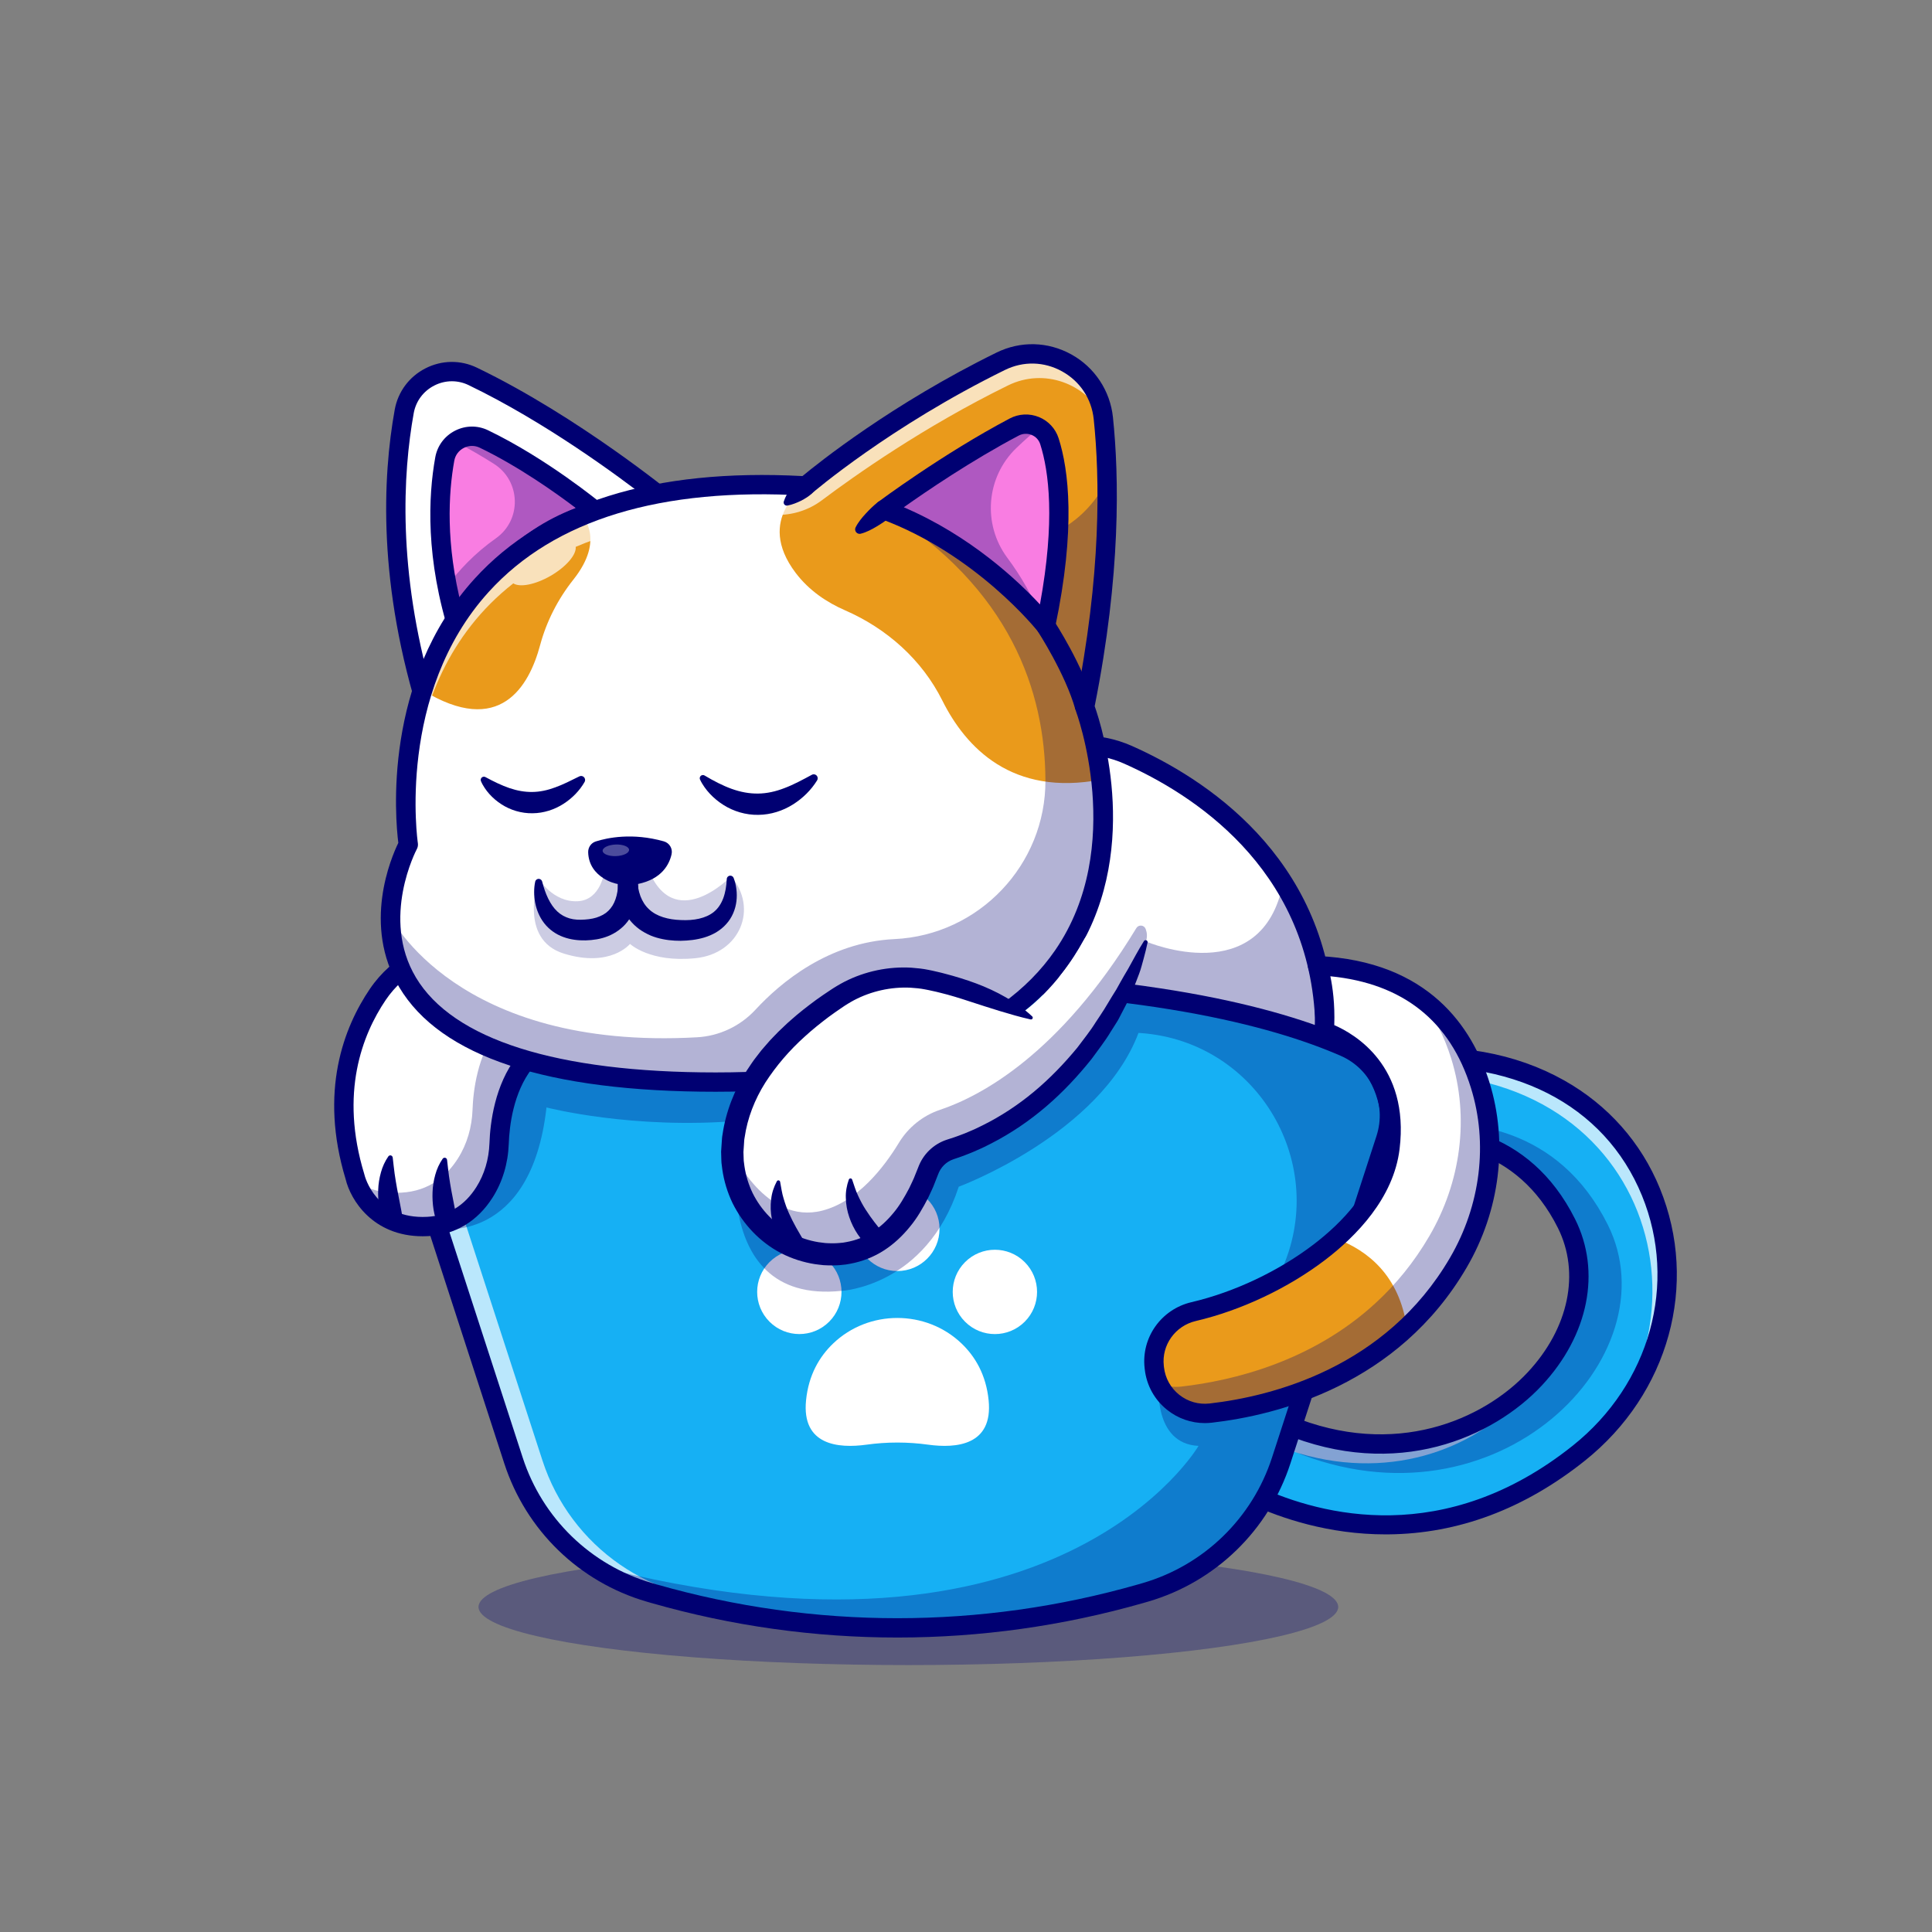 <?xml version="1.0" encoding="utf-8"?>
<!-- Generator: Adobe Illustrator 27.5.0, SVG Export Plug-In . SVG Version: 6.00 Build 0)  -->
<svg version="1.1" id="Layer_1" xmlns="http://www.w3.org/2000/svg" xmlns:xlink="http://www.w3.org/1999/xlink" x="0px" y="0px"
	 viewBox="0 0 4000 4000" style="enable-background:new 0 0 4000 4000;" xml:space="preserve">
<rect x="0" y="0" width="4000" height="4000" fill="#808080" stroke="none"/>
<g>
	<g>
		<rect style="fill:transparent;" width="4000" height="4000"/>
	</g>
	<g>
		<g style="opacity:0.3;">
			<ellipse style="fill:#000072;" cx="1880.671" cy="3326.975" rx="889.946" ry="120.37"/>
		</g>
		<g>
			<g>
				<path style="fill:#FFFFFF;" d="M2570.35,2313.3c-97.95,13.6-224.35,12.35-331.8-49.5c-75.05-43.2-140.85-115.95-181.4-233.8
					c-46.3-134.55-51.5-234.55-36.05-308.6c29.3-140.55,182.9-216.95,314.15-158.75c99.7,44.2,234.55,125.5,321.4,264.4
					c47,74.95,79.95,166.7,85.9,278.45C2748,2208.6,2672.65,2299.1,2570.35,2313.3z"/>
			</g>
			<g>
				<path style="fill:#000072;" d="M2473.285,2322.698c-75.239,0-160.308-13.169-235.981-56.729
					c-84.073-48.398-145.483-127.515-182.52-235.156c-41.636-121.001-53.794-225.273-36.133-309.927
					c13.945-66.89,57.129-123.301,118.482-154.771c62.495-32.061,135.068-34.16,199.131-5.752
					c98.823,43.809,234.995,125.41,322.505,265.361c51.768,82.544,80.796,176.631,86.274,279.644
					c5.483,103.652-71.099,196.074-174.351,210.405l0,0C2541.723,2319.798,2508.579,2322.698,2473.285,2322.698z M2242.729,1545.476
					c-35.406,0-70.757,8.389-103.311,25.088c-60.005,30.776-102.236,85.942-115.874,151.343
					c-17.471,83.76-5.371,187.143,35.967,307.275c36.636,106.47,97.29,184.678,180.283,232.451
					c109.956,63.296,240.244,61.675,330.215,49.189l0,0c100.698-13.979,175.391-104.106,170.044-205.19
					c-5.439-102.153-34.209-195.435-85.522-277.256c-86.836-138.877-222.109-219.912-320.293-263.443
					C2304.936,1551.941,2273.813,1545.476,2242.729,1545.476z"/>
			</g>
		</g>
		<g style="opacity:0.3;">
			<path style="fill:#000072;" d="M2570.35,2313.3c-97.95,13.6-224.35,12.35-331.8-49.5L2374.6,1950
				c0,0,239.15,101.35,282.05-122.95c47,74.95,79.95,166.7,85.9,278.45C2748,2208.6,2672.65,2299.1,2570.35,2313.3z"/>
		</g>
		<g>
			<path style="fill:#000072;" d="M2471.987,2340.403c-70.176,0-134.146-11.357-191.035-33.999
				c-115.229-45.859-196.895-136.665-242.72-269.902c-42.651-124.004-55.005-231.387-36.714-319.175
				c15.02-72.095,61.533-132.891,127.617-166.792c67.222-34.492,145.298-36.743,214.209-6.187l0,0
				c148.955,66.05,401.475,226.646,419.165,560.083c5.981,112.661-77.207,213.115-189.39,228.691
				C2538.144,2337.981,2504.404,2340.403,2471.987,2340.403z M2242.734,1562.967c-32.671,0-65.293,7.744-95.342,23.159
				c-55.273,28.359-94.17,79.15-106.714,139.356c-16.802,80.644-4.897,180.908,35.376,298.013
				c91.777,266.826,317.959,294.097,491.567,270.01c91.772-12.744,159.834-94.863,154.946-186.953
				c-16.563-312.119-254.863-463.301-395.434-525.64l0,0C2300.112,1568.933,2271.406,1562.967,2242.734,1562.967z"/>
		</g>
		<g>
			<path style="fill:#16B0F4;" d="M2811.139,2294.135c11.171,35.25,45.407,57.99,82.211,54.409
				c90.587-8.815,258.867,2.675,349.864,184.521c120.646,241.098-202.864,572.614-579.251,416.195
				c-41.653-17.31-89.327,3.084-104.643,45.511l-1.413,3.914c-13.878,38.445,4.078,81.019,41.234,98.052
				c119.785,54.913,390.718,134.523,669.732-88.166c348.159-277.874,186.681-874.844-390.689-816.269
				C2828.591,2197.334,2796.08,2246.616,2811.139,2294.135L2811.139,2294.135z"/>
		</g>
		<g style="opacity:0.7;">
			<g>
				<path style="fill:#FFFFFF;" d="M2633.962,2989.259c201.108,83.576,387.09,27.833,498.322-78.969
					c-113.033,86.43-282.031,124.309-463.322,48.969c-36.337-15.101-77.242-1.496-97.263,30.387
					C2590.753,2981.381,2613.112,2980.594,2633.962,2989.259z"/>
			</g>
			<g>
				<path style="fill:#FFFFFF;" d="M2883.184,2197.303c-25.317,2.568-46.128,16.702-58.486,36.213
					c7.261-3.157,15.103-5.363,23.486-6.213c559.218-56.734,728.279,501.502,422.015,789.141c1.224-0.966,2.449-1.894,3.674-2.872
					C3622.031,2735.697,3460.554,2138.727,2883.184,2197.303z"/>
			</g>
		</g>
		<g style="opacity:0.3;">
			<path style="fill:#000072;" d="M2676.255,3004.2c423.911,176.169,788.27-197.205,652.39-468.745
				c-102.486-204.807-292.013-217.748-394.039-207.82c-41.452,4.034-80.01-21.577-92.592-61.279
				c-6.967-21.983-4.879-44.295,3.854-63.356c-30.112,17.956-46.171,55.028-34.729,91.134v0
				c11.171,35.25,45.407,57.99,82.211,54.409c90.587-8.815,258.867,2.675,349.864,184.521
				c120.646,241.098-202.864,572.613-579.252,416.195c-41.653-17.31-89.327,3.084-104.643,45.511l-1.413,3.914
				c-6.758,18.721-5.917,38.402,0.964,55.655C2576.561,3007.339,2629.72,2984.861,2676.255,3004.2z"/>
		</g>
		<g>
			<path style="fill:#000072;" d="M2868.808,3176.78c-118.057,0-216.133-33.501-278.003-61.865
				c-47.017-21.553-69.248-74.438-51.709-123.022l1.411-3.906c9.199-25.483,27.91-45.527,52.69-56.455
				c24.732-10.903,53.33-11.177,78.442-0.737c216.939,90.156,400.356,7.969,491.499-89.8
				c85.01-91.191,108.838-205.752,62.188-298.979c-85.391-170.649-243.457-181.987-330.039-173.564
				c-45.865,4.434-89.263-24.248-103.218-68.271c0-0.005,0-0.005,0-0.005c-8.989-28.374-4.77-58.916,11.582-83.799
				c16.387-24.932,42.817-40.957,72.515-43.97c139.229-14.141,261.133,7.554,362.271,64.443
				c90.81,51.079,159.37,128.472,198.267,223.813c80.913,198.33,18.476,424.8-155.357,563.54
				c-125.176,99.907-262.07,151.235-406.87,152.549C2872.587,3176.771,2870.688,3176.78,2868.808,3176.78z M2633.208,2963.069
				c-8.125,0-16.221,1.689-23.877,5.063c-14.673,6.47-25.752,18.34-31.196,33.428l-1.411,3.906
				c-10.42,28.857,2.803,60.278,30.752,73.091c128.486,58.896,383.642,126.104,648.921-85.615
				c159.844-127.578,217.422-335.415,143.271-517.173c-77.583-190.166-271.748-288.662-519.468-263.569
				c-17.661,1.792-33.379,11.323-43.12,26.143c-9.707,14.775-12.212,32.905-6.875,49.751v-0.005
				c8.281,26.147,34.072,43.169,61.206,40.547c96.826-9.409,273.599,3.447,369.688,195.479
				c54.321,108.555,27.998,240.425-68.701,344.155c-99.883,107.148-300.22,197.495-536.108,99.458
				C2648.808,2964.622,2640.996,2963.069,2633.208,2963.069z"/>
		</g>
		<g>
			<path style="fill:#16B0F4;" d="M2868.9,2358.05l-216.35,665.9c-42.8,131.75-147.9,233.9-280.85,272.75
				c-3.4,1-6.75,1.95-10.15,2.95c-328.95,94.05-678.5,94.05-1007.45-0.05c-3.35-0.95-6.7-1.9-10.1-2.9
				c-43.45-12.7-83.95-32.15-120.25-57.3c-74.75-51.5-131.8-126.8-160.6-215.45l-155.85-479.7l-60.5-186.2
				c-24.7-76.05,12.15-158.65,85.45-190.6C1071.6,2106.7,1348.4,2030,1857.85,2030s786.25,76.7,925.6,137.45
				C2856.75,2199.4,2893.65,2282,2868.9,2358.05z"/>
		</g>
		<g>
			<g>
				<path style="fill:#FFFFFF;" d="M1794.122,2991.023c42.331-5.856,85.139-5.856,127.47,0
					c58.431,8.084,134.592,1.384,125.27-91.834c-5.303-53.034-28.072-90.82-56.073-117.63c-73.622-70.491-192.243-70.491-265.866,0
					c-28.001,26.81-50.769,64.596-56.073,117.63C1659.53,2992.407,1735.691,2999.107,1794.122,2991.023z"/>
			</g>
			<g>
				<circle style="fill:#FFFFFF;" cx="1857.857" cy="2544.251" r="87.32"/>
			</g>
			<g>
				
					<ellipse transform="matrix(0.707 -0.707 0.707 0.707 -1406.546 1953.987)" style="fill:#FFFFFF;" cx="1655.399" cy="2674.844" rx="87.32" ry="87.32"/>
			</g>
			<g>
				
					<ellipse transform="matrix(0.707 -0.707 0.707 0.707 -1287.948 2240.307)" style="fill:#FFFFFF;" cx="2060.316" cy="2674.844" rx="87.32" ry="87.32"/>
			</g>
		</g>
		<g style="opacity:0.7;">
			<path style="fill:#FFFFFF;" d="M1414.1,3299.6c-3.35-0.95-6.7-1.9-10.1-2.9c-43.45-12.7-83.95-32.15-120.25-57.3
				c-74.75-51.5-131.8-126.8-160.6-215.45l-155.85-479.7l-60.5-186.2c-24.7-76.05,12.15-158.65,85.45-190.6
				c136.587-59.546,405.259-134.404,895.6-137.35c-9.92-0.059-19.898-0.1-30-0.1c-509.45,0-786.25,76.7-925.6,137.45
				c-73.3,31.95-110.15,114.55-85.45,190.6l60.5,186.2l155.85,479.7c28.8,88.65,85.85,163.95,160.6,215.45
				c36.3,25.15,76.8,44.6,120.25,57.3c3.4,1,6.75,1.95,10.1,2.9c174.209,49.835,354.196,73.263,533.841,70.322
				C1728.295,3367.315,1568.916,3343.887,1414.1,3299.6z"/>
		</g>
		<g style="opacity:0.3;">
			<path style="fill:#000072;" d="M2868.9,2358.05l-216.35,665.9c-42.8,131.75-147.9,233.9-280.85,272.75
				c-3.4,1-6.75,1.95-10.15,2.95c-328.95,94.05-678.5,94.05-1007.45-0.05c-3.35-0.95-6.7-1.9-10.1-2.9
				c-43.45-12.7-83.95-32.15-120.25-57.3c965.8,254.4,1257.7-245.85,1257.7-245.85c-94.3-4.35-82.45-128.5-82.45-128.5
				c108.32,9.226,192.222-102.01,252.673-231.793c102.648-220.378-46.181-476.16-288.612-494.328
				c-3.894-0.292-5.911-0.379-5.911-0.379c-79.3,210-372.15,318.4-372.15,318.4c-67.85,206.9-242.35,215.6-242.35,215.6
				c-290.9,30.35-211.05-352.25-211.05-352.25c-221.8,18.9-400.15-27.45-400.15-27.45c-32.15,285-224.15,251.4-224.15,251.4
				l-60.5-186.2c-24.7-76.05,12.15-158.65,85.45-190.6C1071.6,2106.7,1348.4,2030,1857.85,2030s786.25,76.7,925.6,137.45
				C2856.75,2199.4,2893.65,2282,2868.9,2358.05z"/>
		</g>
		<g>
			<path style="fill:#000072;" d="M1857.856,3390.325c-171.348,0-342.656-23.823-509.243-71.479
				c-3.398-0.972-6.807-1.958-10.215-2.954c-139.355-40.742-249.36-147.568-294.263-285.762l-216.357-665.884
				c-28.076-86.416,13.408-178.896,96.499-215.127c145.547-63.467,425.664-139.121,933.579-139.121
				c507.92,0,788.037,75.654,933.584,139.121c83.086,36.23,124.57,128.711,96.494,215.127l-216.353,665.884
				c-44.902,138.188-154.917,245.02-294.282,285.767c-3.423,1.001-6.831,1.987-10.24,2.964
				C2200.507,3366.497,2029.164,3390.325,1857.856,3390.325z M1857.856,2049.998c-501.021,0-775.532,73.843-917.593,135.791
				c-64.121,27.954-96.123,99.36-74.438,166.094l216.357,665.884c40.806,125.61,140.786,222.705,267.446,259.736
				c3.34,0.977,6.66,1.934,9.985,2.886c325.932,93.242,670.488,93.247,996.441,0.015c3.33-0.957,6.679-1.924,10.024-2.9
				c126.66-37.031,226.646-134.131,267.456-259.736l216.353-665.884c21.684-66.733-10.318-138.14-74.434-166.094
				C2633.393,2123.841,2358.881,2049.998,1857.856,2049.998z"/>
		</g>
		<g>
			<g>
				<g>
					<path style="fill:#FFFFFF;" d="M3019.35,2614.1c-32.1,55-69.9,100.55-110.7,138.15c-132.5,122.3-296.85,161.3-401.95,173.4
						c-57.85,6.65-110.1-34.8-116.7-92.7l-0.3-2.85c-6.1-53.45,29.25-102.35,81.65-114.6c101.4-23.7,216.85-79.9,298.95-155.3
						c58-53.25,99.35-116,107.55-183.75c23.6-195-136.05-240.55-136.05-240.55c5.35-84.1-13.95-136.6-13.95-136.6
						c212.15,9.95,300.65,131.55,336.65,247.05C3102.85,2369.4,3084.35,2502.75,3019.35,2614.1z"/>
				</g>
				<g>
					<path style="fill:#000072;" d="M2494.443,2928.855c-24.248,0-47.607-8.105-66.865-23.394
						c-22.568-17.915-36.792-43.569-40.063-72.227l-0.298-2.876c-6.196-54.272,29.726-104.707,83.564-117.295
						c107.046-25.02,221.167-84.302,297.832-154.707c62.339-57.231,99.253-120.239,106.758-182.212
						c23.056-190.532-132.681-237.388-134.258-237.842l-1.933-0.552l0.127-2.007c5.249-82.529-13.608-135.063-13.804-135.586
						l-1.294-3.53l3.76,0.176c219.229,10.283,305.313,140.977,338.921,248.804c37.705,120.986,21.167,255.757-45.381,369.751
						c-30.406,52.104-67.808,98.779-111.162,138.73c-130.542,120.488-291.401,161.152-403.359,174.048
						C2502.788,2928.616,2498.603,2928.855,2494.443,2928.855z M2744.413,2134.114c18.223,6.133,158.086,59.473,135.918,242.637
						c-7.646,63.169-45.112,127.241-108.34,185.288c-77.256,70.957-192.237,130.688-300.069,155.898
						c-51.372,12.007-85.649,60.107-79.736,111.88l0.298,2.876c3.115,27.305,16.685,51.768,38.203,68.853
						c21.509,17.08,48.379,24.79,75.728,21.621c111.216-12.808,270.991-53.179,400.542-172.754
						c42.988-39.614,80.078-85.903,110.234-137.573l0,0c65.84-112.788,82.212-246.094,44.922-365.747
						c-32.944-105.703-117.09-233.701-330.752-245.112C2735.444,2015.086,2748.598,2063.709,2744.413,2134.114z"/>
				</g>
			</g>
			<g>
				<path style="fill:#EA9A1B;" d="M2765.808,2564.161c-81.791,73.382-194.863,128.06-294.458,151.339
					c-52.4,12.25-87.75,61.15-81.65,114.6l0.3,2.85c6.6,57.9,58.85,99.35,116.7,92.7c105.099-12.1,269.449-51.1,401.949-173.4
					c1.357-1.251,2.683-2.584,4.034-3.854C2897.084,2641.464,2832.712,2589.17,2765.808,2564.161z"/>
			</g>
			<g style="opacity:0.3;">
				<path style="fill:#000072;" d="M3064.5,2246.35c-20.693-66.391-58.799-134.755-127.699-182.813
					c32.736,39.185,54.022,83.932,67.699,127.813c38.35,123.05,19.85,256.4-45.15,367.75c-32.1,55-69.9,100.55-110.7,138.15
					c-132.5,122.3-296.85,161.3-401.95,173.4c-16.707,1.921-32.899-0.279-47.708-5.619c18.508,40.271,61.275,65.957,107.708,60.619
					c105.1-12.1,269.45-51.1,401.95-173.4c40.8-37.6,78.6-83.15,110.7-138.15C3084.35,2502.75,3102.85,2369.4,3064.5,2246.35z"/>
			</g>
			<g>
				<path style="fill:#000072;" d="M2494.408,2946.351c-28.208,0-55.391-9.443-77.788-27.246
					c-26.196-20.825-42.705-50.61-46.49-83.872l-0.327-2.861c-7.173-63.145,34.517-121.758,96.977-136.353
					c88.306-20.63,180.571-64.272,253.135-119.731c57.119-43.657,127.441-114.18,138.086-202.256
					c21.152-174.966-115.918-217.212-121.763-218.926c-8.979-2.632-15.005-11.152-14.409-20.488
					c4.99-78.252-12.588-127.964-12.764-128.457c-2.271-6.284-1.265-13.315,2.705-18.696c3.97-5.381,10.347-8.467,17.021-8.135
					c229.375,10.767,319.541,147.905,354.79,261.06c39.16,125.688,22.051,265.571-46.948,383.774
					c-141.943,243.198-391.518,305.723-527.656,321.348C2504.106,2946.072,2499.242,2946.351,2494.408,2946.351z M2762.465,2122.42
					c42.158,18.267,156.069,84.15,135.244,256.411c-12.314,101.909-90.273,180.908-153.501,229.233
					c-76.904,58.779-174.707,105.034-268.325,126.909c-42.7,9.976-71.216,49.902-66.333,92.876l0.327,2.856
					c2.573,22.646,13.809,42.915,31.631,57.085c17.866,14.204,40.21,20.586,62.91,17.983
					c128.706-14.775,364.512-73.623,497.671-301.777c63.35-108.525,79.131-236.719,43.301-351.714
					c-43.164-138.56-141.001-216.172-291.03-231.011C2759.076,2043.753,2763.935,2078.465,2762.465,2122.42z"/>
			</g>
		</g>
		<g>
			<g>
				<g>
					<path style="fill:#FFFFFF;" d="M969.588,1961.653c-74.967-1.884-145.574,35.367-187.573,97.493
						c-50.982,75.414-100.466,202.012-47.015,377.283c0,0,25.179,109.286,150.536,102.857
						c59.545-3.053,95.882-36.566,117.625-70.913c19.103-30.178,28.936-65.242,30.193-100.936
						c1.335-37.894,9.742-112.931,52.633-167.841c73.456-94.041,9.229-232.045-109.966-237.709
						C973.898,1961.785,971.754,1961.707,969.588,1961.653z"/>
				</g>
				<g>
					<path style="fill:#000072;" d="M875.131,2542.054c-116.987,0.015-142.319-103.984-142.568-105.063
						c-53.696-176.05-3.877-303.423,47.383-379.248c43.022-63.643,113.916-100.464,189.707-98.589
						c2.183,0.054,4.351,0.132,6.489,0.239c57.222,2.715,105.684,35.513,129.634,87.72c23.745,51.763,17.085,109.341-17.822,154.024
						c-42.139,53.945-50.728,127.402-52.1,166.387c-1.318,37.334-11.895,72.671-30.581,102.188
						c-28.623,45.225-68.867,69.473-119.609,72.07C882.079,2541.966,878.559,2542.054,875.131,2542.054z M964.057,1964.085
						c-71.987,0-138.945,35.776-179.971,96.46c-50.645,74.922-99.858,200.82-46.694,375.156
						c1.055,4.541,26.343,107.212,148.018,101.089c49.028-2.515,87.93-25.981,115.635-69.756
						c18.218-28.77,28.525-63.237,29.81-99.688c1.396-39.59,10.151-114.229,53.164-169.287
						c33.726-43.184,40.161-98.833,17.212-148.862c-23.154-50.479-70.01-82.183-125.327-84.815
						c-2.104-0.098-4.233-0.176-6.377-0.229l0,0C967.7,1964.104,965.878,1964.085,964.057,1964.085z"/>
				</g>
			</g>
			<g style="opacity:0.3;">
				<path style="fill:#000072;" d="M1052.276,1987.188c17.262,45.107,12.977,98.538-21.291,142.408
					c-42.891,54.91-51.298,129.947-52.633,167.842c-1.257,35.693-11.09,70.758-30.193,100.936
					c-21.742,34.347-58.08,67.86-117.625,70.913c-40.198,2.061-70.052-7.8-92.121-22.117c10.155,27.36,46.098,97.297,147.121,92.117
					c59.545-3.054,95.882-36.567,117.625-70.913c19.103-30.178,28.936-65.242,30.193-100.936
					c1.334-37.895,9.742-112.931,52.633-167.842C1141.503,2128.521,1118.341,2032.375,1052.276,1987.188z"/>
			</g>
			<g>
				<path style="fill:#000072;" d="M795.448,2534.57c-2.972-6.279-4.714-11.662-6.459-17.565c-1.577-5.823-2.922-11.68-3.892-17.612
					c-1.9-11.863-2.571-23.949-2.08-36.041c0.397-12.069,2.357-24.235,5.654-35.977c3.186-11.75,8.335-23.161,15.353-33.196
					c1.576-2.254,4.68-2.804,6.935-1.228c1.191,0.833,1.907,2.094,2.084,3.43l0.042,0.33c1.499,11.695,2.347,22.371,3.912,33.016
					c1.659,10.61,3.119,20.932,5.121,31.245l5.944,30.728l2.955,15.325c0.807,5.017,1.983,10.472,2.377,14.89l0.203,2.277
					c0.986,11.046-7.168,20.8-18.214,21.786C806.782,2546.747,798.954,2541.934,795.448,2534.57z"/>
			</g>
			<g>
				<path style="fill:#000072;" d="M907.96,2539.392c-2.972-6.279-4.714-11.662-6.459-17.565c-1.577-5.823-2.922-11.681-3.89-17.612
					c-1.901-11.863-2.571-23.949-2.081-36.04c0.397-12.069,2.358-24.235,5.654-35.977c3.186-11.75,8.336-23.161,15.353-33.196
					c1.576-2.254,4.681-2.804,6.935-1.228c1.191,0.833,1.907,2.094,2.084,3.43l0.043,0.33c1.498,11.695,2.348,22.371,3.911,33.016
					c1.659,10.61,3.119,20.932,5.121,31.245l5.945,30.728l2.954,15.324c0.808,5.017,1.982,10.472,2.377,14.89l0.204,2.277
					c0.986,11.046-7.169,20.8-18.214,21.786C919.296,2551.568,911.466,2546.756,907.96,2539.392z"/>
			</g>
			<g>
				<path style="fill:#000072;" d="M875.253,2559.554c-103.794,0-149.561-75.811-159.575-117.925
					c-55.44-182.49-3.56-314.8,49.771-393.687c46.372-68.604,122.739-108.384,204.643-106.284h-0.005
					c2.319,0.059,4.624,0.142,6.899,0.254c62.91,2.988,118.364,40.503,144.697,97.905c26.523,57.822,19.072,122.153-19.937,172.09
					c-39.097,50.049-47.109,119.365-48.408,156.23c-1.426,40.435-12.935,78.794-33.281,110.933
					c-31.392,49.59-77.554,77.319-133.496,80.19C882.719,2559.456,878.945,2559.554,875.253,2559.554z M964.067,1981.585
					c-66.167,0-127.729,32.915-165.483,88.76c-48.511,71.763-95.605,192.52-44.453,360.249c0.137,0.444,0.254,0.894,0.357,1.343
					c0.898,3.711,23.535,92.993,130.024,87.373c43.027-2.202,77.256-22.939,101.748-61.636
					c16.558-26.147,25.933-57.598,27.109-90.942c1.465-41.714,10.801-120.488,56.855-179.443
					c29.624-37.93,35.273-86.826,15.103-130.791c-20.381-44.419-61.597-72.319-110.254-74.634c-1.982-0.093-3.975-0.166-5.981-0.215
					h-0.005C967.411,1981.604,965.737,1981.585,964.067,1981.585z"/>
			</g>
		</g>
		<g>
			<g>
				<g>
					<g>
						<path style="fill:#FFFFFF;" d="M1385.357,1042.5c0,0-195.705-161.697-406.612-263.249
							c-59.45-28.625-130.142,7.656-141.849,72.592c-23.106,128.163-37.016,352.183,53.461,634.708
							C890.357,1486.551,1015.37,1146.458,1385.357,1042.5z"/>
					</g>
					<g>
						<path style="fill:#000072;" d="M890.195,1494.236l-2.222-6.924c-88.936-277.725-78.203-499.102-53.54-635.913
							c5.732-31.797,25.596-58.491,54.487-73.237c28.799-14.692,61.934-15.112,90.908-1.162
							c208.77,100.523,405.161,261.953,407.119,263.569l3.682,3.042l-4.6,1.294c-190.4,53.501-314.37,170.923-384.844,260.01
							c-76.416,96.601-108.174,181.65-108.482,182.5L890.195,1494.236z M935.6,771.834c-15.161,0-30.327,3.599-44.404,10.786
							c-27.49,14.023-46.387,39.419-51.841,69.668c-24.365,135.151-35.063,353.223,51.265,626.841
							c9.018-21.86,41.904-95.434,106.533-177.168c70.366-88.999,193.75-206.079,382.905-260.557
							c-28.027-22.661-209.976-167.246-402.397-259.902C964.267,775.057,949.936,771.834,935.6,771.834z"/>
					</g>
				</g>
				<g>
					<path style="fill:#000072;" d="M890.361,1506.541c-0.147,0-0.293,0-0.444-0.005c-8.53-0.186-16.006-5.757-18.608-13.887
						c-90.034-281.157-79.111-505.591-54.097-644.355c6.714-37.227,29.951-68.467,63.755-85.718
						c33.706-17.197,72.505-17.69,106.455-1.343c210.659,101.431,408.696,264.214,410.674,265.845
						c5.737,4.741,8.369,12.275,6.826,19.556c-1.538,7.28-6.992,13.106-14.155,15.117
						c-185.361,52.085-306.27,166.343-375.059,253.018c-75.015,94.521-106.279,177.866-106.587,178.696
						C906.215,1501.331,898.715,1506.541,890.361,1506.541z M935.6,789.349c-12.441,0-24.893,2.959-36.45,8.857
						c-22.583,11.523-38.096,32.363-42.573,57.188c-22.695,125.898-33.34,324.873,37.539,574.458
						c17.729-34.907,46.646-84.79,89.307-138.745c67.92-85.899,184.17-197.388,359.78-256.524
						c-62.144-48.232-214.146-160.757-373.135-237.314C959.096,791.985,947.353,789.349,935.6,789.349z"/>
				</g>
			</g>
			<g>
				<path style="fill:#F97DE2;" d="M1234,1059.164c0,0-111.735-92.319-232.15-150.299c-33.942-16.343-74.303,4.371-80.987,41.445
					c-13.192,73.173-21.134,201.075,30.523,362.379C951.386,1312.69,1022.76,1118.518,1234,1059.164z"/>
				<path style="fill:#000072;" d="M951.225,1320.379l-2.222-6.929c-50.845-158.779-44.702-285.356-30.601-363.584
					c3.335-18.486,14.878-34.009,31.675-42.578c16.743-8.54,36.006-8.789,52.856-0.674
					c119.312,57.446,231.538,149.697,232.656,150.62l3.682,3.042l-4.595,1.294c-207.612,58.335-280.234,250.049-280.942,251.983
					L951.225,1320.379z M977.216,905.706c-8.486,0-16.982,2.012-24.863,6.035c-15.396,7.857-25.977,22.075-29.028,39.014
					c-13.809,76.587-19.917,199.893,28.369,354.609c14.692-34.077,92.124-193.071,277.002-247.28
					c-20.361-16.357-121.338-95.644-227.93-146.968C993.266,907.508,985.244,905.706,977.216,905.706z"/>
			</g>
			<g style="opacity:0.3;">
				<path style="fill:#000072;" d="M1001.85,908.865c-20.081-9.669-42.358-6.295-58.629,5.691
					c27.618,14.298,54.439,30.039,79.175,45.641c56.104,35.387,58.41,116.261,4.166,154.438
					c-43.671,30.736-76.697,66.371-100.809,98.597c6.141,31.46,14.495,64.677,25.633,99.457c0,0,71.375-194.172,282.614-253.525
					C1234,1059.164,1122.264,966.845,1001.85,908.865z"/>
			</g>
			<g>
				<path style="fill:#000072;" d="M951.396,1332.674c-0.156,0-0.308,0-0.459-0.005c-8.525-0.195-15.996-5.757-18.599-13.882
					c-51.943-162.207-45.615-291.841-31.157-372.026c4.311-23.911,19.233-43.984,40.942-55.059
					c21.66-11.05,46.587-11.362,68.403-0.854c121.211,58.359,231.572,149.063,236.211,152.895
					c5.737,4.741,8.369,12.276,6.826,19.556c-1.538,7.28-6.992,13.105-14.155,15.117
					c-198.398,55.747-268.574,239.35-269.263,241.201C967.236,1327.469,959.741,1332.674,951.396,1332.674z M977.221,923.221
					c-5.771,0-11.548,1.372-16.914,4.111c-10.483,5.347-17.686,15.015-19.761,26.528c-12.158,67.427-18.164,172.085,15.586,303.227
					c33.462-59.004,105.61-156.294,236.025-205.259c-40.557-30.713-118.223-86.06-198.984-124.946
					C988.095,924.441,982.661,923.221,977.221,923.221z"/>
			</g>
			<g>
				<g>
					<path style="fill:#FFFFFF;" d="M2279.4,1614.05c25.75,225.85-36.05,626.3-797.6,626.3c-572.6,0-675-197.65-673.2-342.35
						c1-83.55,36.75-149.45,36.75-149.45s-122.1-797.1,822.85-742.5c0,0,160.05-138.45,403.75-258.05
						c92.4-45.4,201.7,15.45,212.4,117.85c3.95,37.75,6.85,80.95,7.75,129.55c2.25,122.25-8.1,278.7-46.4,468.15
						C2245.7,1463.55,2269.3,1525.3,2279.4,1614.05z"/>
				</g>
				<g>
					<path style="fill:#000072;" d="M1481.801,2242.85c-295.723,0-497.632-52.617-600.122-156.387
						c-51.064-51.704-76.494-115.122-75.581-188.491c0.942-78.472,32.744-142.305,36.665-149.873
						c-2.519-18.193-41.255-324.907,152.857-538.237c140.483-154.39,366.504-223.848,671.724-206.367
						c12.422-10.566,170.889-143.579,403.506-257.739c44.668-21.943,95.283-20.693,138.882,3.408
						c43.799,24.214,71.904,66.65,77.104,116.426c4.321,41.309,6.934,84.971,7.764,129.766
						c2.671,145.098-12.906,302.549-46.304,467.988c2.597,7.061,24.135,67.344,33.589,150.425l0,0
						c13.071,114.639,3.979,278.936-113.55,410.63C2038.969,2169.354,1807.983,2242.85,1481.801,2242.85z M1577.656,1005.862
						c-258.677,0-452.935,69.566-578.311,207.334c-197.5,217.021-152.007,531.821-151.523,534.976l0.127,0.83l-0.4,0.737
						c-0.357,0.654-35.469,66.367-36.45,148.291c-0.894,71.987,24.048,134.204,74.141,184.917
						c101.514,102.788,302.227,154.902,596.563,154.902c324.697,0,554.424-72.935,682.803-216.782
						c116.299-130.313,125.268-293.11,112.309-406.733l0,0c-9.941-87.378-33.311-149.277-33.545-149.893l-0.259-0.679l0.142-0.708
						c33.423-165.342,49.019-322.671,46.348-467.612c-0.825-44.648-3.428-88.164-7.735-129.336
						c-5.029-48.125-32.202-89.155-74.556-112.568c-42.148-23.296-91.084-24.502-134.253-3.291
						c-240.63,118.091-401.621,256.309-403.218,257.69l-0.767,0.664l-1.016-0.059
						C1637.114,1006.756,1606.957,1005.862,1577.656,1005.862z"/>
				</g>
			</g>
			<g>
				<path style="fill:#EA9A1B;" d="M1204.833,1068.336c0,0,49.441,47.133-17.681,131.629
					c-31.933,40.198-55.686,86.455-68.988,136.041c-22.633,84.372-83.149,191.678-243.334,92.913
					C874.83,1428.919,948.772,1148.28,1204.833,1068.336z"/>
			</g>
			<g>
				<path style="fill:#EA9A1B;" d="M2245.7,1463.55c0,0,23.6,61.75,33.7,150.5c-184.007,35.345-279.682-66.104-328.435-163.729
					c-42.183-84.471-114.94-149.083-201.506-186.781c-37.203-16.201-74.25-40.638-102.159-77.491c-85.15-112.5,20.9-180,20.9-180
					S1828.25,867.6,2071.95,748c92.4-45.4,201.7,15.45,212.4,117.85C2298.2,998.55,2299.2,1198.8,2245.7,1463.55z"/>
			</g>
			<g style="opacity:0.3;">
				<path style="fill:#000072;" d="M2279.4,1614.05c25.75,225.85-36.05,626.3-797.6,626.3c-572.6,0-675-197.65-673.2-342.35h0.05
					c0,0,136.042,277.529,634.654,249.579c46.208-2.59,89.534-23.24,120.943-57.23c51.786-56.042,151.191-139.629,287.644-146.054
					c174.772-8.228,313.392-153.832,312.547-328.796c-0.885-183.092-72.028-397.107-333.688-559.699
					c17.5,10.1,328.45,184.75,461.35-60.4c2.25,122.25-8.1,278.7-46.4,468.15C2245.7,1463.55,2269.3,1525.3,2279.4,1614.05z"/>
			</g>
			<g style="opacity:0.7;">
				<path style="fill:#FFFFFF;" d="M2071.95,748c-243.7,119.6-403.75,258.05-403.75,258.05c-944.95-54.6-822.85,742.5-822.85,742.5
					s-35.75,65.9-36.75,149.45c-0.413,33.225,4.696,69.242,19.701,105.017c-3.568-18.824-4.922-37.318-4.701-55.017
					c1-83.55,36.75-149.45,36.75-149.45s-70.055-377.614,202.402-590.753c13.44,8.791,45.378,2.783,77.201-15.59
					c32.47-18.746,53.803-44.013,51.972-60.009c103.885-44.491,238.802-70.48,413.813-66.107
					c34.513,0.862,68.393-9.683,95.989-30.428c67.74-50.92,211.152-152.235,385.223-237.663
					c75.365-37.03,161.952-3.361,197.131,65.87C2272.177,762.681,2163.747,702.896,2071.95,748z"/>
			</g>
			<g style="opacity:0.2;">
				<path style="fill:#000072;" d="M1251.429,1803.214c0,0-6.733,60.155-55.179,62.679c-51.429,2.678-80.901-46.607-80.901-46.607
					s-44.189,125.357,52.24,155.089c96.429,29.732,136.774-20.089,136.774-20.089s41.4,39.205,135.637,29.553
					c92.411-9.464,130.307-103.482,73.591-169.375c0,0-119.394,123.75-173.234-19.286L1251.429,1803.214z"/>
			</g>
			<g>
				<path style="fill:#F97DE2;" d="M2164.8,1295.35c0,0-2.5-3.2-7.4-8.95l-0.05-0.05c-30.1-35.35-149.65-165.6-327.35-231
					c0,0,0.05,0,0.15-0.05c4.6-3.5,133-99.05,269.65-171.15c14.15-7.45,30-7.7,43.5-2.2c2.75,1.1,5.45,2.5,8,4.1
					c9.8,6.05,17.6,15.55,21.45,27.55C2191.85,973.45,2208,1090.3,2164.8,1295.35z"/>
				<path style="fill:#000072;" d="M2166.137,1301.121l-3.306-4.233c-0.019-0.024-2.5-3.188-7.334-8.867
					c-32.1-37.69-150.347-165.542-326.362-230.327l-13.169-4.844h13.286c9.839-7.354,134.497-99.746,269.38-170.913
					c14.224-7.481,30.85-8.32,45.61-2.3c2.798,1.118,5.62,2.563,8.384,4.292c10.635,6.567,18.633,16.836,22.505,28.911
					c20.01,62.695,34.883,180.039-7.885,383.027L2166.137,1301.121z M1835.239,1054.632
					c174.746,65.688,292.031,192.534,324.014,230.098c1.67,1.953,3.062,3.618,4.175,4.966
					c41.216-198.75,26.597-313.745,6.938-375.332c-3.506-10.938-10.742-20.239-20.381-26.187c-2.52-1.582-5.078-2.891-7.612-3.906
					c-13.413-5.459-28.496-4.702-41.411,2.09C1974.448,953.113,1856.972,1038.572,1835.239,1054.632z"/>
			</g>
			<g style="opacity:0.3;">
				<path style="fill:#000072;" d="M2157.35,1286.35c-30.1-35.35-149.65-165.6-327.35-231c0,0,0.05,0,0.15-0.05
					c4.6-3.5,133-99.05,269.65-171.15c14.15-7.45,30-7.7,43.5-2.2c2.75,1.1,5.45,2.5,8,4.1c-13.76,11.033-29.66,24.78-47.114,41.586
					c-62.505,60.184-70.436,157.497-18.684,227.145C2112.766,1191.473,2139.996,1236.425,2157.35,1286.35z"/>
			</g>
			<g>
				<path style="fill:#000072;" d="M2164.823,1315.359c-6.074,0-11.924-2.773-15.761-7.69
					c-1.24-1.587-127.285-160.449-325.967-233.54c-6.88-2.529-11.826-8.623-12.886-15.879c-1.06-7.256,1.938-14.512,7.807-18.901
					c1.318-0.986,133.482-99.541,272.471-172.891c18.828-9.932,40.913-11.021,60.596-2.969
					c19.488,7.969,34.326,24.014,40.713,44.014c20.65,64.688,36.128,185.195-7.402,391.977c-1.602,7.612-7.476,13.604-15.054,15.361
					C2167.836,1315.188,2166.323,1315.359,2164.823,1315.359z M1871.215,1050.247c138.208,59.199,236.753,152.524,281.894,201.157
					c31.899-173.765,18.442-275.791,0.581-331.733c-2.818-8.828-9.121-15.63-17.744-19.16c-8.701-3.545-18.457-3.071-26.792,1.323
					C2011.518,953.362,1917.26,1017.615,1871.215,1050.247z"/>
			</g>
			<g>
				<path style="fill:#000072;" d="M1005.669,1609.195c16.676,9.003,33.195,17.068,49.171,22.497
					c16.079,5.444,31.726,8.214,47.271,7.991c15.544-0.164,31.239-3.483,47.271-9.448c16.14-5.747,32.352-14.051,49.965-22.75
					l0.112-0.056c4.106-2.028,9.08-0.344,11.107,3.763c1.263,2.557,1.06,5.497-0.245,7.806
					c-10.352,18.006-25.278,33.373-43.632,45.23c-18.258,11.786-40.823,19.372-64.025,19.535
					c-23.188,0.436-46.141-6.624-64.564-18.633c-9.268-5.969-17.574-13.04-24.725-20.997c-3.556-4.004-6.895-8.143-9.805-12.623
					c-2.965-4.504-5.558-8.903-7.787-14.223c-1.42-3.385,0.176-7.28,3.561-8.699c1.917-0.803,3.996-0.641,5.698,0.266
					L1005.669,1609.195z"/>
			</g>
			<g>
				<path style="fill:#000072;" d="M1459.237,1605.881c18.425,10.98,37.085,20.67,55.413,27.296
					c18.434,6.634,36.714,10.075,54.9,9.807c18.188-0.187,36.494-4.249,54.863-11.425c18.494-6.948,36.83-16.867,56.35-27.388
					l0.083-0.045c3.997-2.154,8.982-0.661,11.135,3.335c1.443,2.676,1.241,5.806-0.244,8.222
					c-12.26,19.828-29.31,36.81-50.016,49.868c-20.598,12.997-45.773,21.327-71.617,21.513
					c-25.831,0.481-51.418-7.249-72.195-20.449c-10.447-6.561-19.871-14.346-28.07-23.104c-4.08-4.406-7.926-8.968-11.32-13.897
					c-3.448-4.953-6.511-9.817-9.169-15.64c-1.511-3.312-0.051-7.223,3.262-8.734c2.031-0.927,4.287-0.736,6.077,0.313
					L1459.237,1605.881z"/>
			</g>
			<g>
				<path style="fill:#000072;" d="M1233.44,1742.147c23.87-7.613,75.547-18.595,140.867-0.257
					c11.626,3.264,18.768,14.936,16.127,26.719c-4.685,20.901-20.093,51.275-69.285,61.526
					c-24.623,5.131-50.632,1.764-71.801-11.818c-15.969-10.246-30.833-26.945-31.594-53.728
					C1217.465,1754.424,1223.751,1745.238,1233.44,1742.147z"/>
			</g>
			
				<ellipse transform="matrix(0.999 -0.039 0.039 0.999 -67.191 50.642)" style="opacity:0.3;fill:#FFFFFF;" cx="1274.835" cy="1761.33" rx="27.403" ry="11.99"/>
			<g>
				<path style="fill:#000072;" d="M1319.543,1821.276l0.154,3.658c0.077,1.441,0.198,2.933,0.358,4.42
					c0.32,2.976,0.713,5.978,1.248,8.932c1.11,5.906,2.639,11.658,4.633,17.068c4.109,10.802,10.015,20.139,17.952,27.335
					c15.485,14.7,39.79,21.384,65.872,22.195c26.207,1.308,51.55-3.237,68.276-16.94c8.477-6.837,15.002-16.533,19.415-28.298
					c2.175-5.873,3.794-12.201,5.015-18.768c1.174-6.477,1.874-13.623,2.167-20.018l0.04-0.856c0.187-4.072,3.638-7.221,7.71-7.035
					c3.024,0.139,5.541,2.086,6.558,4.743c3.021,7.924,4.746,15.399,5.724,23.488c0.974,8.001,1.062,16.242,0.054,24.599
					c-1.94,16.598-8.854,34.151-21.395,47.689c-6.107,6.841-13.398,12.504-21.093,17.143c-7.777,4.468-15.906,7.88-24.132,10.37
					c-16.481,4.915-32.853,6.532-48.918,6.826c-16.077,0.068-32.712-1.637-49.357-6.431c-4.172-1.007-8.258-2.854-12.369-4.312
					c-4.039-1.896-8.145-3.544-12.046-5.873c-7.908-4.282-15.457-9.678-22.113-16.053c-13.37-12.74-23.159-29.001-28.351-45.805
					c-2.706-8.39-4.408-16.918-5.28-25.449c-0.432-4.268-0.734-8.53-0.688-12.837c-0.002-2.154,0.05-4.307,0.166-6.509
					c0.125-2.344,0.237-4.083,0.602-7.262c1.255-10.93,11.134-18.773,22.064-17.518c9.882,1.135,17.239,9.317,17.633,18.953
					L1319.543,1821.276z"/>
			</g>
			<g>
				<path style="fill:#000072;" d="M1319.418,1816.297c0.483,2.791,0.676,4.325,0.939,6.421c0.236,1.95,0.41,3.872,0.573,5.795
					c0.304,3.832,0.391,7.659,0.338,11.493c-0.06,7.667-0.808,15.401-2.324,23.15c-2.861,15.461-9.144,31.283-19.679,44.917
					c-10.41,13.71-25.228,24.096-40.496,30.183c-15.417,6.175-31.091,8.224-46.041,8.707c-14.817,0.315-31.042-1.304-46.453-7.029
					c-15.476-5.508-29.884-15.826-39.749-28.796c-10.013-12.926-15.732-27.76-18.549-42.248c-1.372-7.287-2.086-14.547-2.073-21.755
					c-0.015-7.278,0.577-14.154,2.13-21.617c0.836-4.015,4.768-6.592,8.782-5.756c2.87,0.597,5.005,2.776,5.685,5.436l0.178,0.711
					c6.089,24.021,16.221,47.468,31.193,61.207c7.405,6.993,15.897,11.515,25.399,14.351c9.595,2.843,20.149,3.208,31.588,2.393
					c11.304-0.73,22.128-2.733,31.089-6.773c9.154-3.731,16.516-9.221,22.202-16.45c5.845-7.104,9.897-16.296,12.498-26.57
					c1.235-5.14,2.18-10.526,2.693-16.028c0.259-2.75,0.386-5.517,0.521-8.274l0.061-4.078l-0.056-3.413l-0.037-2.259
					c-0.177-11.011,8.605-20.082,19.617-20.26C1309.409,1799.595,1317.782,1806.774,1319.418,1816.297z"/>
			</g>
			<g>
				<path style="fill:#000072;" d="M1681.357,1021.147c-3.232,3.322-6.96,6.077-10.859,8.633c-3.87,2.592-8.031,4.849-12.251,7.037
					c-4.307,2.09-8.689,4.094-13.358,5.767c-4.64,1.708-9.462,3.208-14.786,4.13c-3.56,0.616-6.945-1.769-7.561-5.329
					c-0.183-1.063-0.089-2.138,0.212-3.1c1.641-5.149,3.783-9.721,6.107-14.084c2.295-4.398,4.878-8.466,7.535-12.447
					c2.743-3.883,5.547-7.698,8.641-11.177c3.065-3.515,6.301-6.831,10.034-9.581c8.922-6.573,21.486-4.669,28.059,4.254
					C1689.041,1003.272,1688.092,1014.238,1681.357,1021.147z"/>
			</g>
			<g>
				<path style="fill:#000072;" d="M1842.579,1070.906c-8.707,7.406-18.357,13.647-28.275,19.556
					c-4.993,2.913-9.976,5.838-15.345,8.285c-5.361,2.458-10.853,4.753-16.986,6.257c-4.973,1.219-9.993-1.823-11.212-6.795
					c-0.533-2.178-0.245-4.375,0.66-6.247c2.751-5.684,6.143-10.576,9.666-15.306c3.513-4.741,7.415-9.003,11.306-13.277
					c7.849-8.466,15.968-16.599,25.028-23.569c8.757-6.737,21.318-5.099,28.055,3.659
					C1852.002,1051.951,1850.629,1064.036,1842.579,1070.906z"/>
			</g>
			<g>
				<path style="fill:#000072;" d="M2226.45,1468.953c-20.669-74.009-77.783-161.758-78.36-162.637l33.462-21.919
					c2.486,3.794,61.069,93.745,83.423,173.794L2226.45,1468.953z"/>
			</g>
			<g>
				<path style="fill:#000072;" d="M1481.786,2260.359c-349.297,0-569.756-72.827-655.244-216.46
					c-76.592-128.691-16.88-267.974-1.851-298.808c-6.079-48.198-33.11-336.983,158.008-547.017
					c143.14-157.3,371.504-228.701,678.711-212.412c32.192-26.694,185.249-149.404,401.709-255.64
					c49.888-24.487,106.411-23.071,155.098,3.843c48.135,26.626,80.283,75.186,86.001,129.897
					c12.837,122.827,16.616,326.03-37.793,598.242c15.225,43.11,100.444,311.157-48.867,528.047
					C2094.076,2169.412,1846.528,2260.359,1481.786,2260.359z M862.949,1758.084c-0.762,1.411-75.259,142.754-1.851,265.659
					c76.826,128.628,291.455,196.616,620.688,196.616c350.791,0,587.256-85.117,702.822-252.988
					c147.608-214.409,43.491-493.862,42.422-496.66c-1.353-3.54-1.675-7.388-0.923-11.099
					c54.565-270.034,50.962-470.81,38.325-591.689c-4.424-42.344-28.325-78.447-65.581-99.053
					c-37.07-20.513-80.127-21.577-118.105-2.94c-238.315,116.958-397.866,253.896-399.448,255.269
					c-3.936,3.403-9.136,5.171-14.238,4.839c-298.687-17.295-518.931,49.673-654.775,198.96
					c-191.977,210.972-147.632,517.476-147.158,520.547C865.786,1749.851,865.019,1754.251,862.949,1758.084L862.949,1758.084z"/>
			</g>
		</g>
		<g>
			<g>
				<path style="fill:#FFFFFF;" d="M2372.15,1950c-0.05,0.15-0.15,0.35-0.2,0.55c-114.95,310.5-321.3,403.45-403.45,428.9
					c-21.7,6.7-39,23.15-46.75,44.5c-53.2,146.2-140,178.45-215.75,172.55c-108.95-8.5-191.8-102.75-189.9-211.95
					c2.65-152.2,131.25-262.2,221.4-320.75c54.7-35.5,121.2-48,185.05-34.9c110.85,22.7,209.05,76.55,212.7,78.5l-17.55-11.45
					c64.1-47.9,105.15-111.75,124.9-147.75c15-27.35,44.7-44.3,75.75-40.95c15,1.6,26.1,7.5,34.2,14.45
					C2367.3,1934.15,2372.15,1950,2372.15,1950z"/>
			</g>
			<g style="opacity:0.3;">
				<path style="fill:#000072;" d="M2372.15,1950c-0.05,0.15-0.15,0.35-0.2,0.55c-114.95,310.5-321.3,403.45-403.45,428.9
					c-21.7,6.7-39,23.15-46.75,44.5c-53.2,146.2-140,178.45-215.75,172.55c-108.95-8.5-191.8-102.75-189.9-211.95
					c0,0,68.55,152.3,186.4,121.9c73.054-18.845,127.586-89.411,158.488-140.334c19.475-32.094,49.653-56.415,85.245-68.357
					c83.377-27.976,247.129-113.975,406.318-376.059c0.03-0.049,0.059-0.098,0.089-0.147c4.621-7.675,16.08-6.71,19.294,1.653
					C2374.75,1930.537,2376.063,1939.826,2372.15,1950z"/>
			</g>
			<g>
				<path style="fill:#000072;" d="M2133.628,2110.616c-22.034-4.999-43.176-11.157-64.05-17.502
					c-20.874-6.344-41.411-13.053-61.886-19.71c-20.437-6.741-40.942-13.183-61.722-18.168c-5.171-1.375-10.371-2.55-15.583-3.638
					c-5.135-1.042-10.564-2.462-15.458-3.2c-9.926-1.981-20.027-2.817-30.098-3.491c-40.388-1.905-81.107,7.201-116.731,25.95
					c-4.359,2.514-8.867,4.764-13.069,7.54l-6.427,4.042l-6.65,4.509c-8.947,5.902-17.549,12.26-26.243,18.492
					c-17.025,12.903-33.778,26.161-49.403,40.539c-31.614,28.374-59.268,60.541-81.722,95.36
					c-22.146,34.997-37.173,73.713-42.904,113.68c-1.127,4.947-0.969,10.036-1.439,15.054l-1.023,15.09l0.488,14.711
					c-0.032,2.461,0.289,4.892,0.646,7.319l0.944,7.292c2.833,19.384,8.605,38.325,17.125,56.009
					c17.549,35.106,45.986,64.667,80.537,82.907c17.319,9.001,36.018,15.177,55.277,18.353c4.851,0.585,9.67,1.372,14.543,1.864
					c4.904,0.121,9.854,0.705,14.723,0.512c4.867-0.169,9.788-0.001,14.573-0.659l7.228-0.686c2.401-0.265,4.736-0.824,7.111-1.21
					c18.925-3.351,36.943-10.255,53.224-20.515c16.312-10.222,30.824-23.734,43.584-39.153
					c13.009-15.241,23.304-33.232,32.965-51.485c4.381-9.458,9.229-18.64,12.876-28.556l5.884-14.629
					c2.291-6.201,5.544-13.073,9.398-18.97c7.734-12.055,18.243-22.279,30.465-29.667c6.107-3.699,12.634-6.696,19.406-8.916
					l15.465-5.038c4.983-1.607,9.871-3.619,14.814-5.403c4.962-1.746,9.821-3.807,14.667-5.911
					c4.839-2.116,9.762-4.032,14.539-6.304l14.293-6.924c37.977-18.802,73.778-42.372,106.556-69.67
					c32.827-27.283,62.604-58.216,89.885-91.313c12.761-17.253,26.486-33.819,37.802-52.166
					c5.819-9.045,12.151-17.767,17.749-26.972c5.492-9.273,11.057-18.514,16.764-27.698l8.588-13.781l7.892-14.207
					c5.303-9.465,10.781-18.871,16.392-28.26c10.668-19.041,20.734-38.495,32.719-57.439l0.14-0.22
					c1.208-1.911,3.738-2.48,5.649-1.271c1.483,0.938,2.156,2.68,1.818,4.302c-2.299,10.944-5.002,21.808-7.936,32.623
					c-3.083,10.754-5.614,21.791-9.624,32.239c-3.916,10.488-7.966,20.959-12.192,31.371l-6.399,15.608
					c-2.405,5.075-4.915,10.108-7.478,15.114c-5.07,10.044-10.281,20.031-15.566,29.987c-2.455,5.086-5.83,9.645-8.717,14.486
					l-9.05,14.303c-11.611,19.379-25.765,37.093-38.989,55.438c-28.265,35.36-59.369,68.631-93.961,98.227
					c-34.548,29.611-72.518,55.45-113.258,76.368l-15.356,7.708c-5.14,2.53-10.461,4.713-15.688,7.082
					c-5.234,2.357-10.491,4.668-15.9,6.673c-5.389,2.042-10.681,4.29-16.158,6.154l-15.895,5.437
					c-3.68,1.271-7.205,2.958-10.491,5.02c-6.577,4.118-12.179,9.754-16.244,16.316c-2.092,3.39-3.555,6.541-5.096,10.672
					l-6.315,16.102c-3.92,10.817-9.226,21.245-14.067,31.803c-10.728,20.72-22.344,41.351-37.803,59.899
					c-15.148,18.622-33.074,35.731-54.042,49.1c-20.89,13.417-44.698,22.769-69.133,27.261c-3.058,0.532-6.106,1.226-9.175,1.602
					l-9.221,0.974c-6.156,0.823-12.285,0.751-18.428,0.971c-6.151,0.241-12.205-0.34-18.313-0.505
					c-6.091-0.537-12.179-1.424-18.268-2.158c-24.247-3.772-47.924-11.404-69.8-22.601
					c-43.762-22.632-78.938-59.962-100.704-103.725c-10.608-22.065-17.782-45.743-21.241-69.956l-1.145-9.107
					c-0.41-3.034-0.774-6.07-0.773-9.133l-0.53-18.337l1.195-17.896c0.555-5.945,0.511-11.967,1.777-17.818
					c6.837-47.348,24.808-92.46,49.88-131.826c6.589-9.605,12.676-19.64,19.98-28.64l10.645-13.766l11.359-13.077
					c7.39-8.911,15.73-16.804,23.611-25.183c4.063-4.052,8.293-7.906,12.435-11.864c4.161-3.934,8.287-7.913,12.655-11.583
					c17.021-15.273,35.038-29.199,53.308-42.688c9.294-6.508,18.511-13.134,28.038-19.265l7.092-4.682l7.618-4.674
					c5.057-3.22,10.437-5.884,15.676-8.782c42.681-21.83,91.106-31.992,138.799-29.157c11.897,0.904,23.801,2.091,35.487,4.539
					c5.992,1.02,11.226,2.476,16.873,3.696c5.564,1.236,11.096,2.559,16.563,4.077c21.998,5.689,43.634,12.364,64.796,20.194
					c21.13,7.91,41.652,17.333,61.206,28.563c19.521,11.294,38.318,23.892,55.105,39.797c1.475,1.397,1.537,3.726,0.14,5.201
					c-0.925,0.976-2.257,1.333-3.479,1.059L2133.628,2110.616z"/>
			</g>
			<g>
				<path style="fill:#000072;" d="M1803.96,2585.646c-3.469-2.548-5.776-4.525-8.364-6.897c-2.507-2.287-4.814-4.72-7.112-7.141
					c-2.267-2.467-4.308-5.081-6.466-7.623c-2.05-2.621-3.984-5.329-5.892-8.05c-7.483-10.999-13.444-23.093-17.734-35.772
					c-4.404-12.609-6.864-26.01-7.135-39.313c-0.692-13.241,1.84-26.593,6.161-38.7c0.674-1.887,2.749-2.87,4.636-2.197
					c1.073,0.383,1.854,1.221,2.205,2.22l0.111,0.322c4.091,11.899,7.231,22.803,12.202,33.031
					c4.729,10.2,9.756,19.851,15.719,28.963c5.833,9.137,12.065,17.905,18.616,26.455c3.358,4.208,6.549,8.545,9.991,12.65
					c1.63,2.137,3.334,4.186,4.994,6.239c1.55,1.992,3.511,4.261,4.48,5.773l2.104,3.285c5.925,9.248,3.232,21.547-6.014,27.473
					C1819.348,2590.919,1810.396,2590.347,1803.96,2585.646z"/>
			</g>
			<g>
				<path style="fill:#000072;" d="M1633.403,2594.479c-3.059-3.029-5.051-5.323-7.264-8.048c-2.145-2.629-4.071-5.374-5.99-8.105
					c-1.881-2.773-3.517-5.657-5.28-8.488c-1.643-2.893-3.16-5.855-4.65-8.826c-5.791-11.976-9.917-24.813-12.305-37.983
					c-2.51-13.118-2.98-26.734-1.301-39.935c1.255-13.2,5.715-26.037,11.764-37.38c0.942-1.768,3.138-2.437,4.906-1.494
					c1.007,0.536,1.656,1.48,1.857,2.519l0.062,0.335c2.305,12.37,3.815,23.616,7.234,34.462
					c3.185,10.782,6.743,21.065,11.309,30.953c4.431,9.893,9.313,19.479,14.54,28.896c2.705,4.655,5.227,9.412,8.031,13.977
					c1.299,2.353,2.684,4.629,4.027,6.903c1.241,2.198,2.849,4.729,3.585,6.366l1.602,3.558c4.507,10.015,0.042,21.788-9.973,26.295
					C1647.853,2601.949,1639.081,2600.072,1633.403,2594.479z"/>
			</g>
		</g>
	</g>
</g>
</svg>
